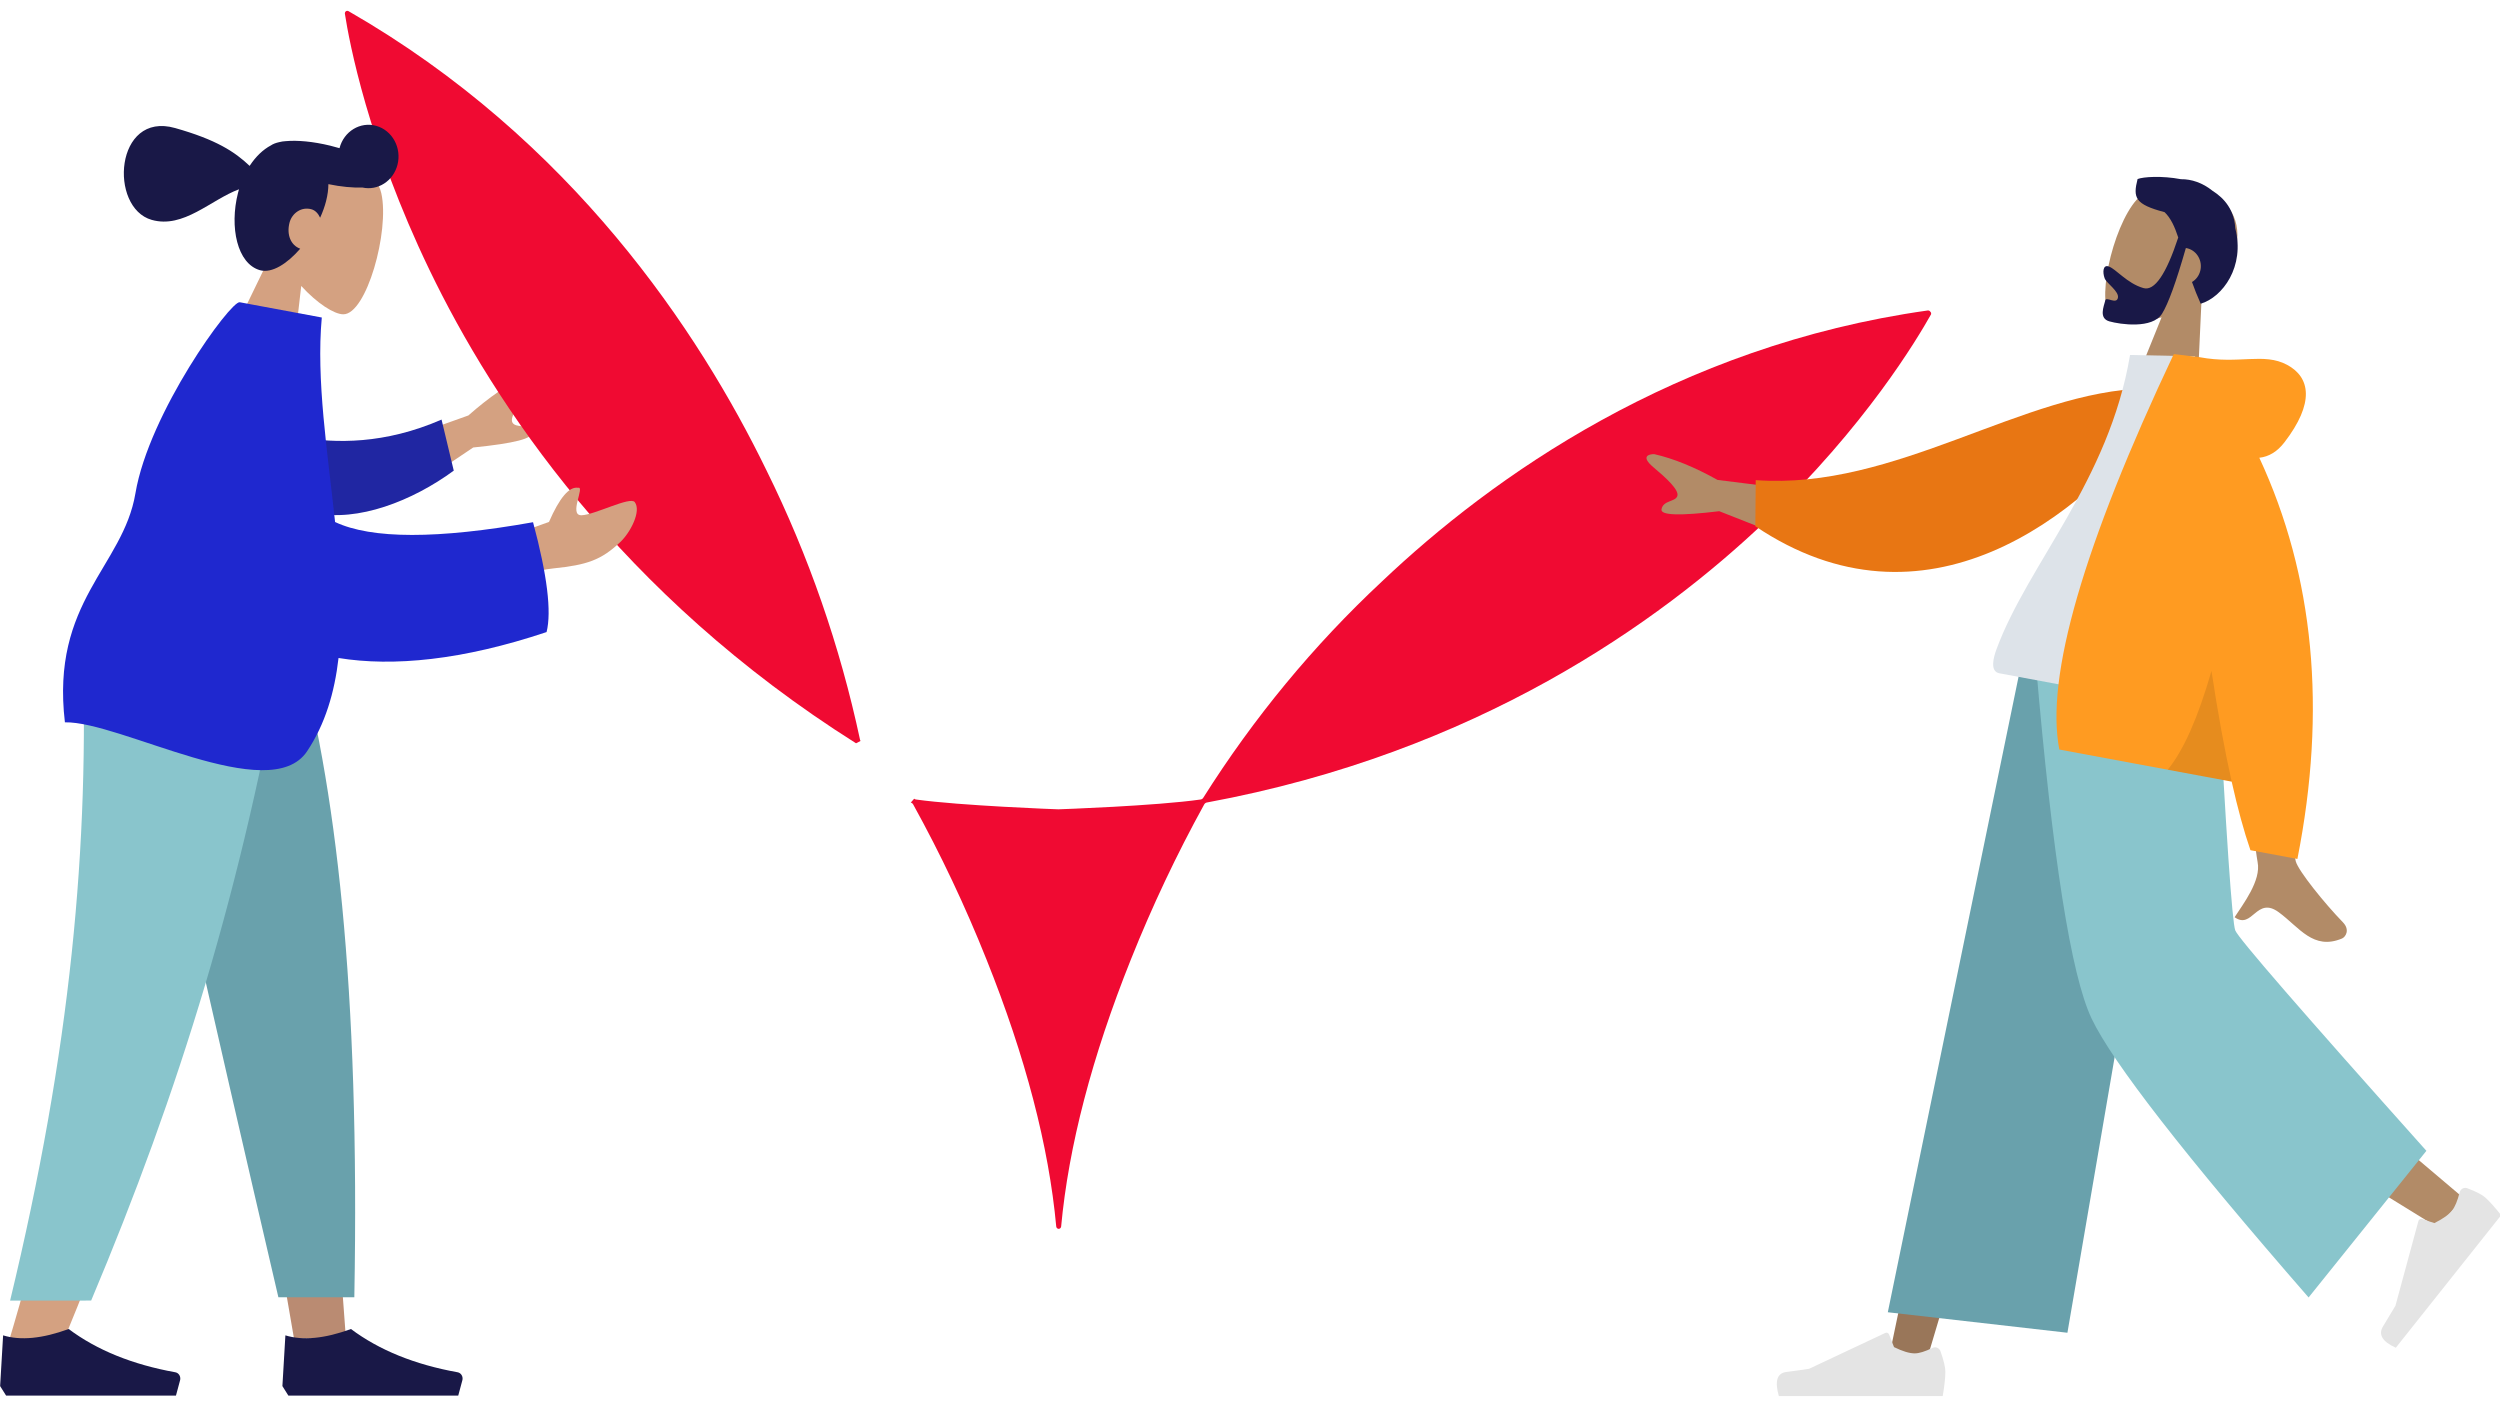 <?xml version="1.0" encoding="UTF-8" standalone="no"?>
<!DOCTYPE svg PUBLIC "-//W3C//DTD SVG 1.1//EN" "http://www.w3.org/Graphics/SVG/1.1/DTD/svg11.dtd">
<svg width="100%" height="100%" viewBox="0 0 1920 1080" version="1.1" xmlns="http://www.w3.org/2000/svg" xmlns:xlink="http://www.w3.org/1999/xlink" xml:space="preserve" xmlns:serif="http://www.serif.com/" style="fill-rule:evenodd;clip-rule:evenodd;stroke-linejoin:round;stroke-miterlimit:2;">
    <g transform="matrix(1.185,0,0,1.251,-238.676,-153.123)">
        <g id="レイヤー-1" serif:id="レイヤー 1">
            <g>
                <g transform="matrix(1,0,0,1,432.03,382.516)">
                    <path d="M0,19.639L72.952,-5.067C86.332,-16.254 99.031,-24.535 111.05,-29.91C114.572,-30.701 120.456,-30.519 113.411,-21.941C106.366,-13.363 99.341,-4.025 101.558,-0.609C103.774,2.807 111.313,-0.089 113.715,5.361C115.316,8.994 102.765,12.075 76.062,14.603L19.918,50.34L0,19.639Z" style="fill:rgb(212,161,129);"/>
                </g>
                <g transform="matrix(1,0,0,1,1452.4,876.1)">
                    <path d="M0,-562.391C-0.301,-562.835 -0.803,-563.1 -1.339,-563.099L-1.574,-563.099C-164.832,-541.374 -284.126,-460.768 -355.443,-396.654C-399.6,-357.614 -438.496,-313.002 -471.156,-263.938C-471.544,-263.342 -472.18,-262.951 -472.888,-262.876C-501.698,-258.94 -564.475,-256.854 -565.104,-256.854C-565.773,-256.854 -628.549,-259.058 -657.359,-262.876C-657.789,-262.926 -658.181,-263.104 -658.513,-263.365L-660.715,-260.995C-660.071,-260.85 -659.508,-260.456 -659.17,-259.885C-641.283,-229.195 -625.401,-197.38 -611.625,-164.639C-586.396,-105.05 -571.204,-49.909 -566.442,-0.751C-566.361,0.078 -565.662,0.709 -564.829,0.705C-564.011,0.69 -563.334,0.064 -563.254,-0.751C-558.453,-49.909 -543.26,-105.05 -518.071,-164.639C-504.273,-197.369 -488.392,-229.183 -470.526,-259.885C-470.165,-260.484 -469.562,-260.9 -468.873,-261.026C-293.729,-291.646 -175.419,-371.78 -106.778,-433.611C-41.72,-492.373 -8.384,-545.743 0.512,-560.699C0.729,-561.314 0.521,-561.999 0,-562.391" style="fill:rgb(240,10,50);fill-rule:nonzero;"/>
                </g>
                <g transform="matrix(1,0,0,1,758.809,131.13)">
                    <path d="M0,445.435C-12.966,387.94 -33.334,332.369 -60.594,280.113C-104.333,194.917 -186.875,76.78 -331.528,-1.883L-331.748,-1.968C-332.25,-2.153 -332.809,-2.086 -333.251,-1.785C-333.735,-1.415 -333.969,-0.803 -333.856,-0.205C-331.083,16.873 -318.855,78.706 -279.115,156.849C-237.312,239.07 -155.413,356.244 -2.695,447.521C-2.663,447.54 -2.637,447.568 -2.606,447.588L0.298,446.163C0.163,445.938 0.053,445.698 0,445.435" style="fill:rgb(240,10,50);fill-rule:nonzero;"/>
                </g>
                <g transform="matrix(1,0,0,1,379.612,274.358)">
                    <path d="M0,-0.626C-5.938,-13.115 -8.462,-27.147 -3.741,-40.848C9.862,-80.323 63.494,-56.466 68.947,-33.242C74.399,-10.018 59.304,41.142 44.252,40.998C38.25,40.941 27.239,34.19 17.031,23.591L10.188,79.697L-34.931,67.607L0,-0.626Z" style="fill:rgb(212,161,129);"/>
                </g>
                <g transform="matrix(1,0,0,1,395.986,205.783)">
                    <path d="M0,69.304C-8.473,78.544 -18.377,84.558 -26.108,82.487C-40.792,78.553 -45.972,56.124 -40.316,35.016C-40.117,34.275 -39.905,33.542 -39.68,32.819C-58.069,39.316 -75.669,57.118 -96.221,51.611C-124.183,44.119 -120.175,-15.254 -81.11,-4.787C-54.542,2.332 -42.512,9.707 -32.784,18.453C-28.885,12.786 -24.087,8.429 -18.96,5.862C-17.663,5.007 -15.848,4.343 -13.61,3.876C-12.229,3.54 -10.838,3.337 -9.449,3.277C-1.988,2.6 8.322,3.476 19.415,6.037C21.485,6.515 23.506,7.034 25.466,7.587C28.272,-2.759 38.923,-8.892 49.286,-6.115C59.668,-3.333 65.83,7.339 63.048,17.721C60.357,27.762 50.288,33.855 40.237,31.729C34.1,31.959 26.473,31.292 18.251,29.669C18.246,32.828 17.774,36.292 16.76,40.078C15.864,43.421 14.545,46.867 12.901,50.285C11.707,47.733 9.729,45.747 7.352,45.11C0.701,43.328 -5.394,47.558 -6.95,53.367C-8.925,60.74 -6.099,67.213 0,69.304" style="fill:rgb(25,24,71);"/>
                </g>
                <g transform="matrix(1,0,0,1,287.132,944.135)">
                    <path d="M0,-430.118L71.292,-184.451L104.824,0L138.481,0L104.884,-430.118L0,-430.118Z" style="fill:rgb(186,139,114);"/>
                </g>
                <g transform="matrix(1,0,0,1,255.092,948.028)">
                    <path d="M0,-434.011C4.975,-306.388 3.013,-236.78 1.899,-225.184C0.786,-213.589 -5.535,-135.933 -48.605,0L-13.6,0C43.44,-130.405 63.352,-208.061 69.895,-225.184C76.437,-242.308 95.758,-311.916 123.967,-434.011L0,-434.011Z" style="fill:rgb(212,161,129);"/>
                </g>
                <g transform="matrix(-0.941,0.338,0.338,0.941,498.734,881.707)">
                    <path d="M76.252,-418.1C87.384,-332.275 102.826,-194.437 122.579,-4.591L76.252,12.053C8.506,-165.749 -19.274,-288.812 -24.286,-381.977L76.252,-418.1Z" style="fill:rgb(105,161,172);"/>
                </g>
                <g transform="matrix(-1,0.014,0.014,1,342.556,920.211)">
                    <path d="M82.055,-407.375C78.959,-279.696 93.332,-154.152 134.572,-1.262L82.055,-0.531C23.129,-128.181 -19.564,-252.712 -49.684,-405.542L82.055,-407.375Z" style="fill:rgb(137,197,204);"/>
                </g>
                <g transform="matrix(1,0,0,1,201.497,944.135)">
                    <path d="M0,29.193L1.932,-1.947C13.24,1.361 27.404,0.063 44.424,-5.839C62.725,7.124 85.763,15.975 113.538,20.715C115.657,21.078 117.082,23.089 116.721,25.208C116.697,25.344 116.667,25.48 116.628,25.615L113.958,35.032L3.863,35.032L0,29.193Z" style="fill:rgb(25,24,71);"/>
                </g>
                <g transform="matrix(1,0,0,1,384.443,944.135)">
                    <path d="M0,29.193L1.932,-1.947C13.24,1.361 27.404,0.063 44.424,-5.839C62.725,7.124 85.763,15.975 113.538,20.715C115.657,21.078 117.082,23.089 116.721,25.208C116.697,25.344 116.667,25.48 116.628,25.615L113.958,35.032L3.863,35.032L0,29.193Z" style="fill:rgb(25,24,71);"/>
                </g>
                <g transform="matrix(1,0,0,1,525.161,450.216)">
                    <path d="M0,3.505L32.053,-7.396C38.905,-22.275 45.19,-29.261 50.91,-28.353C55.65,-29.619 44.545,-11.249 53.151,-11.495C61.757,-11.74 84.684,-23.241 87.637,-19.564C92.005,-14.125 84.946,-1.033 78.299,4.926C65.874,16.065 56.694,19.004 34.912,21.132C23.523,22.245 10.717,26.242 -3.507,33.124L0,3.505Z" style="fill:rgb(212,161,129);"/>
                </g>
                <g transform="matrix(-0.201,0.98,0.98,0.201,464.452,375.898)">
                    <path d="M28.465,-64.627C27.55,-40.981 21.669,-9.581 -0.638,23.472L28.465,37.517C52.154,14.95 71.999,-17.159 71.999,-45.722C71.999,-68.23 45.116,-80.49 28.465,-64.627" style="fill:rgb(32,38,162);"/>
                </g>
                <g transform="matrix(1,0,0,1,418.584,481.984)">
                    <path d="M0,-39.109C23.65,-28.577 66.417,-28.538 128.301,-38.991C137.476,-6.563 140.396,15.917 137.063,28.45C82.509,45.735 37.644,49.82 2.235,44.368C-0.334,65.495 -6.394,84.961 -18.16,101.649C-42.35,135.957 -139.261,83.146 -175.102,83.857C-184.372,9.586 -137.382,-11.648 -129.401,-56.717C-120.66,-106.074 -67.626,-175.066 -61.794,-174.037L-8.613,-164.66C-12.326,-126.444 -4.883,-82.292 0,-39.109" style="fill:rgb(31,40,207);"/>
                </g>
                <g transform="matrix(1,0,0,1,1624.71,228.379)">
                    <path d="M0,150.395L-43.659,138.697L-22.372,88.831C-36.038,92.711 -48.523,93.011 -53.585,90.166C-66.276,83.036 -54.292,33.301 -38.532,16.65C-22.772,0 33.694,6.033 26.087,45.35C23.446,58.996 14.57,69.427 3.575,76.934L0,150.395Z" style="fill:rgb(178,139,103);"/>
                </g>
                <g transform="matrix(1,0,0,1,1604.31,301.952)">
                    <path d="M0,-49.288C-19.274,-54.13 -20.607,-58.143 -17.527,-69.638C-13.838,-71.006 -1.907,-71.777 10.621,-69.536C17.346,-69.634 24.659,-67.317 30.998,-62.45C39.138,-57.615 45.163,-50.287 45.781,-39.423C52.233,-15.855 37.509,2.932 23.383,6.913C21.16,2.235 19.318,-2.214 17.74,-6.424C20.295,-7.845 22.289,-10.248 23.102,-13.282C24.703,-19.256 21.114,-25.409 15.086,-27.024C14.646,-27.142 14.204,-27.233 13.764,-27.297C7.482,-6.47 2.331,6.984 -1.689,13.066C-7.92,22.489 -28.772,19.625 -35.809,17.74C-42.761,15.877 -39.488,8.754 -38.424,4.784C-37.781,2.384 -31.381,7.454 -30.297,3.407C-29.212,-0.64 -37.7,-5.61 -38.883,-8.725C-40.315,-12.5 -39.94,-16.973 -36.5,-16.051C-31.78,-14.787 -24.468,-5.573 -13.712,-2.691C-6.541,-0.77 0.971,-11.122 8.824,-33.748C6.542,-40.333 4.055,-45.556 0,-49.288" style="fill:rgb(25,24,71);"/>
                </g>
                <g transform="matrix(1,0,0,1,1519.32,960.881)">
                    <path d="M0,-430.08L-94.78,0L-70.299,0L-8.302,-197.027L84.134,-430.08L0,-430.08Z" style="fill:rgb(153,118,89);"/>
                </g>
                <g transform="matrix(1,0,0,1,1530.01,875.875)">
                    <path d="M0,-345.074C22.271,-266.725 50.011,-135.47 58.531,-121.207C64.212,-111.698 128.427,-71.296 251.178,0L268.039,-17.974C164.005,-101.13 111.224,-144.409 109.694,-147.812C107.401,-152.918 93.047,-263.178 92.063,-345.074L0,-345.074Z" style="fill:rgb(178,139,103);"/>
                </g>
                <g transform="matrix(1,0,0,1,1800.16,949.234)">
                    <path d="M0,-97.45C-2.006,-98.002 -4.079,-96.823 -4.631,-94.817C-6.067,-89.591 -7.685,-85.906 -9.482,-83.763C-11.695,-81.127 -15.555,-78.525 -21.062,-75.959L-28.998,-78.475C-29.016,-78.481 -29.032,-78.486 -29.05,-78.491C-30.05,-78.777 -31.092,-78.199 -31.378,-77.199L-46.253,-25.231C-48.332,-21.841 -51.004,-17.634 -54.27,-12.61C-57.535,-7.587 -54.785,-3.2 -46.021,0.552C-3.034,-50.678 19.725,-77.801 22.258,-80.819C17.993,-85.874 14.561,-89.493 11.959,-91.676C9.82,-93.471 5.919,-95.369 0.257,-97.37C0.172,-97.4 0.086,-97.427 0,-97.45" style="fill:rgb(228,228,228);"/>
                </g>
                <g transform="matrix(1,0,0,1,1458.94,968.019)">
                    <path d="M0,-16.297C-0.866,-18.189 -3.103,-19.019 -4.993,-18.151C-9.921,-15.893 -13.783,-14.764 -16.58,-14.764C-20.021,-14.764 -24.496,-16.048 -30.001,-18.616L-33.175,-26.315C-33.182,-26.331 -33.188,-26.348 -33.195,-26.363C-33.619,-27.314 -34.732,-27.74 -35.683,-27.317L-85.054,-5.308C-88.987,-4.721 -93.928,-4.064 -99.875,-3.336C-105.821,-2.609 -107.415,2.318 -104.654,11.443L1.566,11.443C2.698,4.928 3.264,-0.027 3.264,-3.424C3.264,-6.216 2.211,-10.425 0.104,-16.049C0.072,-16.133 0.038,-16.216 0,-16.297" style="fill:rgb(228,228,228);"/>
                </g>
                <g transform="matrix(-1,0,0,1,1424.91,940.587)">
                    <path d="M-190.516,-409.786L-86.264,-409.786L0,-12.584L-116.397,0L-190.516,-409.786Z" style="fill:rgb(105,161,172);"/>
                </g>
                <g transform="matrix(1,0,0,1,1650.1,756.113)">
                    <path d="M0,-62.502C-2.026,-67.328 -5.948,-121.599 -11.767,-225.313L-129.135,-225.313C-118.483,-107.423 -106.483,-35.136 -93.134,-8.451C-79.784,18.233 -32.9,75.32 47.517,162.811L123.865,72.789C43.313,-12.579 2.025,-57.676 0,-62.502" style="fill:rgb(137,197,204);"/>
                </g>
                <g transform="matrix(1,0,0,1,1689.33,455.825)">
                    <path d="M0,195.439C1.711,201.272 18.503,221.036 30.507,232.752C35.326,237.456 32.216,241.838 29.923,242.744C11.274,250.109 2.349,235.938 -11.026,226.627C-25.681,216.427 -28.011,237.523 -39.666,229.661C-34.255,221.683 -22.331,207.167 -24.757,195.827C-25.835,190.787 -31.562,147.719 -41.938,66.626L-3.153,73.308C-3.385,146.776 -2.334,187.486 0,195.439M-313.392,2.922L-373.678,-19.595C-399.39,-16.643 -411.862,-17.042 -411.096,-20.792C-409.944,-26.418 -402.238,-25.191 -400.847,-28.859C-399.454,-32.528 -407.993,-39.941 -416.396,-46.631C-424.799,-53.321 -419.284,-54.67 -415.799,-54.627C-403.358,-51.955 -389.682,-46.675 -374.769,-38.788L-300.882,-30.046L-313.392,2.922Z" style="fill:rgb(178,139,103);"/>
                </g>
                <g transform="matrix(0.009,-1,-1,-0.009,1477.51,570.057)">
                    <path d="M123.34,139.57L151.646,139.57C146.062,48.75 207.94,-33.368 210.232,-113.012L197.817,-123.912C129.204,-71.591 54.718,29.796 123.34,139.57" style="fill:rgb(232,118,19);"/>
                </g>
                <g transform="matrix(1,0,0,1,1623.96,559.928)">
                    <path d="M0,-218.775L-42.058,-219.606C-55.677,-142.368 -108.221,-91.324 -128.606,-38.972C-130.372,-34.436 -133.237,-25.334 -126.753,-24.191C-96.455,-18.849 -49.153,-10.508 15.152,0.831C24.248,-89.849 24.303,-158.623 0,-218.775" style="fill:rgb(221,227,233);"/>
                </g>
                <g transform="matrix(1,0,0,1,1690.36,338.689)">
                    <path d="M0,311.029L-30.434,305.663C-34.633,294.114 -38.687,280.078 -42.597,263.556L-154.287,243.863C-163.463,199.499 -138.737,118.566 -80.111,1.064L-67.169,2.595C-65.986,2.626 -64.702,2.763 -63.316,3.008C-37.843,7.499 -21.818,0 -6.687,7.68C8.443,15.361 11.238,31.103 -8.459,55.327C-13.028,60.947 -18.435,64.083 -24.68,64.735C10.887,137.282 19.113,219.381 0,311.029" style="fill:rgb(255,155,33);"/>
                </g>
                <g opacity="0.1">
                    <g transform="matrix(1,0,0,1,1647.77,534.281)">
                        <path d="M0,67.964L-41.449,60.655C-31.215,48.845 -21.763,28.626 -13.094,0C-8.926,26.037 -4.562,48.693 0,67.964"/>
                    </g>
                </g>
            </g>
        </g>
    </g>
</svg>
